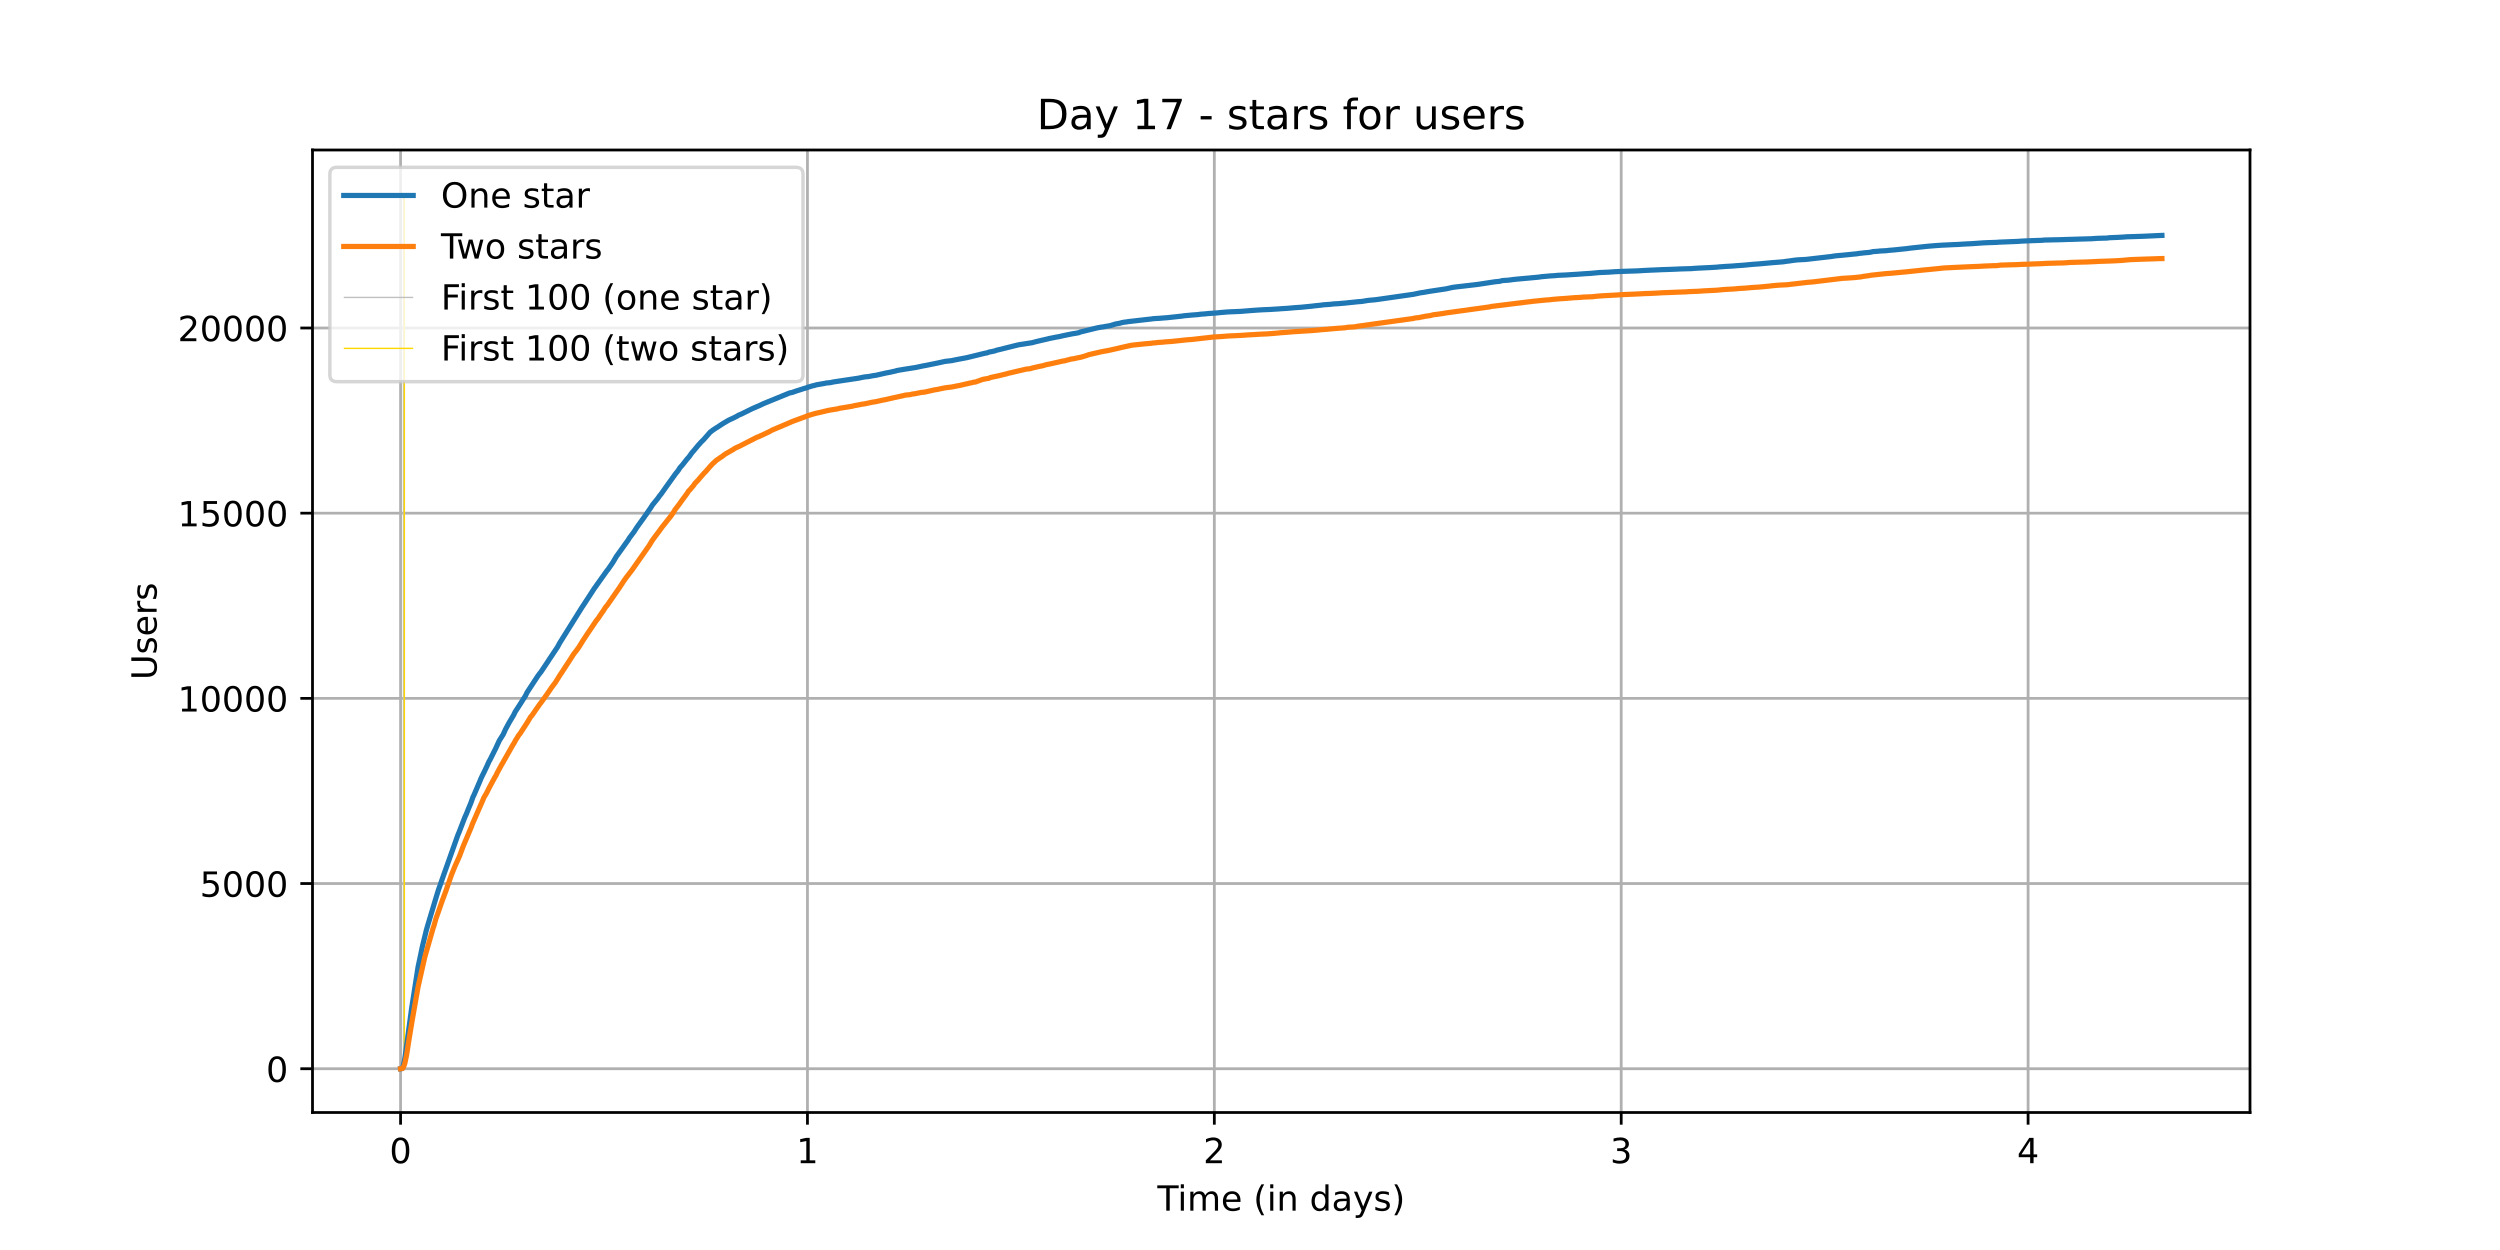 <?xml version="1.0" encoding="utf-8" standalone="no"?>
<!DOCTYPE svg PUBLIC "-//W3C//DTD SVG 1.1//EN"
  "http://www.w3.org/Graphics/SVG/1.1/DTD/svg11.dtd">
<!-- Created with matplotlib (https://matplotlib.org/) -->
<svg height="360pt" version="1.1" viewBox="0 0 720 360" width="720pt" xmlns="http://www.w3.org/2000/svg" xmlns:xlink="http://www.w3.org/1999/xlink">
 <defs>
  <style type="text/css">*{stroke-linecap:butt;stroke-linejoin:round;}</style>
 </defs>
 <g id="figure_1">
  <g id="patch_1">
   <path d="M 0 360 
L 720 360 
L 720 0 
L 0 0 
z
" style="fill:#ffffff;"/>
  </g>
  <g id="axes_1">
   <g id="patch_2">
    <path d="M 90 320.4 
L 648 320.4 
L 648 43.2 
L 90 43.2 
z
" style="fill:#ffffff;"/>
   </g>
   <g id="matplotlib.axis_1">
    <g id="xtick_1">
     <g id="line2d_1">
      <path clip-path="url(#p944da99019)" d="M 115.364 320.4 
L 115.364 43.2 
" style="fill:none;stroke:#b0b0b0;stroke-linecap:square;stroke-width:0.8;"/>
     </g>
     <g id="line2d_2">
      <defs>
       <path d="M 0 0 
L 0 3.5 
" id="m890aba32f8" style="stroke:#000000;stroke-width:0.8;"/>
      </defs>
      <g>
       <use style="stroke:#000000;stroke-width:0.8;" x="115.364" xlink:href="#m890aba32f8" y="320.4"/>
      </g>
     </g>
     <g id="text_1">
      <!-- 0 -->
      <g transform="translate(112.182 334.998)scale(0.1 -0.1)">
       <defs>
        <path d="M 31.781 66.406 
Q 24.172 66.406 20.328 58.906 
Q 16.5 51.422 16.5 36.375 
Q 16.5 21.391 20.328 13.891 
Q 24.172 6.391 31.781 6.391 
Q 39.453 6.391 43.281 13.891 
Q 47.125 21.391 47.125 36.375 
Q 47.125 51.422 43.281 58.906 
Q 39.453 66.406 31.781 66.406 
z
M 31.781 74.219 
Q 44.047 74.219 50.516 64.516 
Q 56.984 54.828 56.984 36.375 
Q 56.984 17.969 50.516 8.266 
Q 44.047 -1.422 31.781 -1.422 
Q 19.531 -1.422 13.062 8.266 
Q 6.594 17.969 6.594 36.375 
Q 6.594 54.828 13.062 64.516 
Q 19.531 74.219 31.781 74.219 
z
" id="DejaVuSans-48"/>
       </defs>
       <use xlink:href="#DejaVuSans-48"/>
      </g>
     </g>
    </g>
    <g id="xtick_2">
     <g id="line2d_3">
      <path clip-path="url(#p944da99019)" d="M 232.545 320.4 
L 232.545 43.2 
" style="fill:none;stroke:#b0b0b0;stroke-linecap:square;stroke-width:0.8;"/>
     </g>
     <g id="line2d_4">
      <g>
       <use style="stroke:#000000;stroke-width:0.8;" x="232.545" xlink:href="#m890aba32f8" y="320.4"/>
      </g>
     </g>
     <g id="text_2">
      <!-- 1 -->
      <g transform="translate(229.364 334.998)scale(0.1 -0.1)">
       <defs>
        <path d="M 12.406 8.297 
L 28.516 8.297 
L 28.516 63.922 
L 10.984 60.406 
L 10.984 69.391 
L 28.422 72.906 
L 38.281 72.906 
L 38.281 8.297 
L 54.391 8.297 
L 54.391 0 
L 12.406 0 
z
" id="DejaVuSans-49"/>
       </defs>
       <use xlink:href="#DejaVuSans-49"/>
      </g>
     </g>
    </g>
    <g id="xtick_3">
     <g id="line2d_5">
      <path clip-path="url(#p944da99019)" d="M 349.726 320.4 
L 349.726 43.2 
" style="fill:none;stroke:#b0b0b0;stroke-linecap:square;stroke-width:0.8;"/>
     </g>
     <g id="line2d_6">
      <g>
       <use style="stroke:#000000;stroke-width:0.8;" x="349.726" xlink:href="#m890aba32f8" y="320.4"/>
      </g>
     </g>
     <g id="text_3">
      <!-- 2 -->
      <g transform="translate(346.545 334.998)scale(0.1 -0.1)">
       <defs>
        <path d="M 19.188 8.297 
L 53.609 8.297 
L 53.609 0 
L 7.328 0 
L 7.328 8.297 
Q 12.938 14.109 22.625 23.891 
Q 32.328 33.688 34.812 36.531 
Q 39.547 41.844 41.422 45.531 
Q 43.312 49.219 43.312 52.781 
Q 43.312 58.594 39.234 62.25 
Q 35.156 65.922 28.609 65.922 
Q 23.969 65.922 18.812 64.312 
Q 13.672 62.703 7.812 59.422 
L 7.812 69.391 
Q 13.766 71.781 18.938 73 
Q 24.125 74.219 28.422 74.219 
Q 39.75 74.219 46.484 68.547 
Q 53.219 62.891 53.219 53.422 
Q 53.219 48.922 51.531 44.891 
Q 49.859 40.875 45.406 35.406 
Q 44.188 33.984 37.641 27.219 
Q 31.109 20.453 19.188 8.297 
z
" id="DejaVuSans-50"/>
       </defs>
       <use xlink:href="#DejaVuSans-50"/>
      </g>
     </g>
    </g>
    <g id="xtick_4">
     <g id="line2d_7">
      <path clip-path="url(#p944da99019)" d="M 466.907 320.4 
L 466.907 43.2 
" style="fill:none;stroke:#b0b0b0;stroke-linecap:square;stroke-width:0.8;"/>
     </g>
     <g id="line2d_8">
      <g>
       <use style="stroke:#000000;stroke-width:0.8;" x="466.907" xlink:href="#m890aba32f8" y="320.4"/>
      </g>
     </g>
     <g id="text_4">
      <!-- 3 -->
      <g transform="translate(463.726 334.998)scale(0.1 -0.1)">
       <defs>
        <path d="M 40.578 39.312 
Q 47.656 37.797 51.625 33 
Q 55.609 28.219 55.609 21.188 
Q 55.609 10.406 48.188 4.484 
Q 40.766 -1.422 27.094 -1.422 
Q 22.516 -1.422 17.656 -0.516 
Q 12.797 0.391 7.625 2.203 
L 7.625 11.719 
Q 11.719 9.328 16.594 8.109 
Q 21.484 6.891 26.812 6.891 
Q 36.078 6.891 40.938 10.547 
Q 45.797 14.203 45.797 21.188 
Q 45.797 27.641 41.281 31.266 
Q 36.766 34.906 28.719 34.906 
L 20.219 34.906 
L 20.219 43.016 
L 29.109 43.016 
Q 36.375 43.016 40.234 45.922 
Q 44.094 48.828 44.094 54.297 
Q 44.094 59.906 40.109 62.906 
Q 36.141 65.922 28.719 65.922 
Q 24.656 65.922 20.016 65.031 
Q 15.375 64.156 9.812 62.312 
L 9.812 71.094 
Q 15.438 72.656 20.344 73.438 
Q 25.25 74.219 29.594 74.219 
Q 40.828 74.219 47.359 69.109 
Q 53.906 64.016 53.906 55.328 
Q 53.906 49.266 50.438 45.094 
Q 46.969 40.922 40.578 39.312 
z
" id="DejaVuSans-51"/>
       </defs>
       <use xlink:href="#DejaVuSans-51"/>
      </g>
     </g>
    </g>
    <g id="xtick_5">
     <g id="line2d_9">
      <path clip-path="url(#p944da99019)" d="M 584.089 320.4 
L 584.089 43.2 
" style="fill:none;stroke:#b0b0b0;stroke-linecap:square;stroke-width:0.8;"/>
     </g>
     <g id="line2d_10">
      <g>
       <use style="stroke:#000000;stroke-width:0.8;" x="584.089" xlink:href="#m890aba32f8" y="320.4"/>
      </g>
     </g>
     <g id="text_5">
      <!-- 4 -->
      <g transform="translate(580.907 334.998)scale(0.1 -0.1)">
       <defs>
        <path d="M 37.797 64.312 
L 12.891 25.391 
L 37.797 25.391 
z
M 35.203 72.906 
L 47.609 72.906 
L 47.609 25.391 
L 58.016 25.391 
L 58.016 17.188 
L 47.609 17.188 
L 47.609 0 
L 37.797 0 
L 37.797 17.188 
L 4.891 17.188 
L 4.891 26.703 
z
" id="DejaVuSans-52"/>
       </defs>
       <use xlink:href="#DejaVuSans-52"/>
      </g>
     </g>
    </g>
    <g id="text_6">
     <!-- Time (in days) -->
     <g transform="translate(333.327 348.677)scale(0.1 -0.1)">
      <defs>
       <path d="M -0.297 72.906 
L 61.375 72.906 
L 61.375 64.594 
L 35.5 64.594 
L 35.5 0 
L 25.594 0 
L 25.594 64.594 
L -0.297 64.594 
z
" id="DejaVuSans-84"/>
       <path d="M 9.422 54.688 
L 18.406 54.688 
L 18.406 0 
L 9.422 0 
z
M 9.422 75.984 
L 18.406 75.984 
L 18.406 64.594 
L 9.422 64.594 
z
" id="DejaVuSans-105"/>
       <path d="M 52 44.188 
Q 55.375 50.25 60.062 53.125 
Q 64.75 56 71.094 56 
Q 79.641 56 84.281 50.016 
Q 88.922 44.047 88.922 33.016 
L 88.922 0 
L 79.891 0 
L 79.891 32.719 
Q 79.891 40.578 77.094 44.375 
Q 74.312 48.188 68.609 48.188 
Q 61.625 48.188 57.562 43.547 
Q 53.516 38.922 53.516 30.906 
L 53.516 0 
L 44.484 0 
L 44.484 32.719 
Q 44.484 40.625 41.703 44.406 
Q 38.922 48.188 33.109 48.188 
Q 26.219 48.188 22.156 43.531 
Q 18.109 38.875 18.109 30.906 
L 18.109 0 
L 9.078 0 
L 9.078 54.688 
L 18.109 54.688 
L 18.109 46.188 
Q 21.188 51.219 25.484 53.609 
Q 29.781 56 35.688 56 
Q 41.656 56 45.828 52.969 
Q 50 49.953 52 44.188 
z
" id="DejaVuSans-109"/>
       <path d="M 56.203 29.594 
L 56.203 25.203 
L 14.891 25.203 
Q 15.484 15.922 20.484 11.062 
Q 25.484 6.203 34.422 6.203 
Q 39.594 6.203 44.453 7.469 
Q 49.312 8.734 54.109 11.281 
L 54.109 2.781 
Q 49.266 0.734 44.188 -0.344 
Q 39.109 -1.422 33.891 -1.422 
Q 20.797 -1.422 13.156 6.188 
Q 5.516 13.812 5.516 26.812 
Q 5.516 40.234 12.766 48.109 
Q 20.016 56 32.328 56 
Q 43.359 56 49.781 48.891 
Q 56.203 41.797 56.203 29.594 
z
M 47.219 32.234 
Q 47.125 39.594 43.094 43.984 
Q 39.062 48.391 32.422 48.391 
Q 24.906 48.391 20.391 44.141 
Q 15.875 39.891 15.188 32.172 
z
" id="DejaVuSans-101"/>
       <path id="DejaVuSans-32"/>
       <path d="M 31 75.875 
Q 24.469 64.656 21.281 53.656 
Q 18.109 42.672 18.109 31.391 
Q 18.109 20.125 21.312 9.062 
Q 24.516 -2 31 -13.188 
L 23.188 -13.188 
Q 15.875 -1.703 12.234 9.375 
Q 8.594 20.453 8.594 31.391 
Q 8.594 42.281 12.203 53.312 
Q 15.828 64.359 23.188 75.875 
z
" id="DejaVuSans-40"/>
       <path d="M 54.891 33.016 
L 54.891 0 
L 45.906 0 
L 45.906 32.719 
Q 45.906 40.484 42.875 44.328 
Q 39.844 48.188 33.797 48.188 
Q 26.516 48.188 22.312 43.547 
Q 18.109 38.922 18.109 30.906 
L 18.109 0 
L 9.078 0 
L 9.078 54.688 
L 18.109 54.688 
L 18.109 46.188 
Q 21.344 51.125 25.703 53.562 
Q 30.078 56 35.797 56 
Q 45.219 56 50.047 50.172 
Q 54.891 44.344 54.891 33.016 
z
" id="DejaVuSans-110"/>
       <path d="M 45.406 46.391 
L 45.406 75.984 
L 54.391 75.984 
L 54.391 0 
L 45.406 0 
L 45.406 8.203 
Q 42.578 3.328 38.25 0.953 
Q 33.938 -1.422 27.875 -1.422 
Q 17.969 -1.422 11.734 6.484 
Q 5.516 14.406 5.516 27.297 
Q 5.516 40.188 11.734 48.094 
Q 17.969 56 27.875 56 
Q 33.938 56 38.25 53.625 
Q 42.578 51.266 45.406 46.391 
z
M 14.797 27.297 
Q 14.797 17.391 18.875 11.75 
Q 22.953 6.109 30.078 6.109 
Q 37.203 6.109 41.297 11.75 
Q 45.406 17.391 45.406 27.297 
Q 45.406 37.203 41.297 42.844 
Q 37.203 48.484 30.078 48.484 
Q 22.953 48.484 18.875 42.844 
Q 14.797 37.203 14.797 27.297 
z
" id="DejaVuSans-100"/>
       <path d="M 34.281 27.484 
Q 23.391 27.484 19.188 25 
Q 14.984 22.516 14.984 16.5 
Q 14.984 11.719 18.141 8.906 
Q 21.297 6.109 26.703 6.109 
Q 34.188 6.109 38.703 11.406 
Q 43.219 16.703 43.219 25.484 
L 43.219 27.484 
z
M 52.203 31.203 
L 52.203 0 
L 43.219 0 
L 43.219 8.297 
Q 40.141 3.328 35.547 0.953 
Q 30.953 -1.422 24.312 -1.422 
Q 15.922 -1.422 10.953 3.297 
Q 6 8.016 6 15.922 
Q 6 25.141 12.172 29.828 
Q 18.359 34.516 30.609 34.516 
L 43.219 34.516 
L 43.219 35.406 
Q 43.219 41.609 39.141 45 
Q 35.062 48.391 27.688 48.391 
Q 23 48.391 18.547 47.266 
Q 14.109 46.141 10.016 43.891 
L 10.016 52.203 
Q 14.938 54.109 19.578 55.047 
Q 24.219 56 28.609 56 
Q 40.484 56 46.344 49.844 
Q 52.203 43.703 52.203 31.203 
z
" id="DejaVuSans-97"/>
       <path d="M 32.172 -5.078 
Q 28.375 -14.844 24.75 -17.812 
Q 21.141 -20.797 15.094 -20.797 
L 7.906 -20.797 
L 7.906 -13.281 
L 13.188 -13.281 
Q 16.891 -13.281 18.938 -11.516 
Q 21 -9.766 23.484 -3.219 
L 25.094 0.875 
L 2.984 54.688 
L 12.5 54.688 
L 29.594 11.922 
L 46.688 54.688 
L 56.203 54.688 
z
" id="DejaVuSans-121"/>
       <path d="M 44.281 53.078 
L 44.281 44.578 
Q 40.484 46.531 36.375 47.5 
Q 32.281 48.484 27.875 48.484 
Q 21.188 48.484 17.844 46.438 
Q 14.5 44.391 14.5 40.281 
Q 14.5 37.156 16.891 35.375 
Q 19.281 33.594 26.516 31.984 
L 29.594 31.297 
Q 39.156 29.25 43.188 25.516 
Q 47.219 21.781 47.219 15.094 
Q 47.219 7.469 41.188 3.016 
Q 35.156 -1.422 24.609 -1.422 
Q 20.219 -1.422 15.453 -0.562 
Q 10.688 0.297 5.422 2 
L 5.422 11.281 
Q 10.406 8.688 15.234 7.391 
Q 20.062 6.109 24.812 6.109 
Q 31.156 6.109 34.562 8.281 
Q 37.984 10.453 37.984 14.406 
Q 37.984 18.062 35.516 20.016 
Q 33.062 21.969 24.703 23.781 
L 21.578 24.516 
Q 13.234 26.266 9.516 29.906 
Q 5.812 33.547 5.812 39.891 
Q 5.812 47.609 11.281 51.797 
Q 16.75 56 26.812 56 
Q 31.781 56 36.172 55.266 
Q 40.578 54.547 44.281 53.078 
z
" id="DejaVuSans-115"/>
       <path d="M 8.016 75.875 
L 15.828 75.875 
Q 23.141 64.359 26.781 53.312 
Q 30.422 42.281 30.422 31.391 
Q 30.422 20.453 26.781 9.375 
Q 23.141 -1.703 15.828 -13.188 
L 8.016 -13.188 
Q 14.5 -2 17.703 9.062 
Q 20.906 20.125 20.906 31.391 
Q 20.906 42.672 17.703 53.656 
Q 14.5 64.656 8.016 75.875 
z
" id="DejaVuSans-41"/>
      </defs>
      <use xlink:href="#DejaVuSans-84"/>
      <use x="57.959" xlink:href="#DejaVuSans-105"/>
      <use x="85.742" xlink:href="#DejaVuSans-109"/>
      <use x="183.154" xlink:href="#DejaVuSans-101"/>
      <use x="244.678" xlink:href="#DejaVuSans-32"/>
      <use x="276.465" xlink:href="#DejaVuSans-40"/>
      <use x="315.479" xlink:href="#DejaVuSans-105"/>
      <use x="343.262" xlink:href="#DejaVuSans-110"/>
      <use x="406.641" xlink:href="#DejaVuSans-32"/>
      <use x="438.428" xlink:href="#DejaVuSans-100"/>
      <use x="501.904" xlink:href="#DejaVuSans-97"/>
      <use x="563.184" xlink:href="#DejaVuSans-121"/>
      <use x="622.363" xlink:href="#DejaVuSans-115"/>
      <use x="674.463" xlink:href="#DejaVuSans-41"/>
     </g>
    </g>
   </g>
   <g id="matplotlib.axis_2">
    <g id="ytick_1">
     <g id="line2d_11">
      <path clip-path="url(#p944da99019)" d="M 90 307.8 
L 648 307.8 
" style="fill:none;stroke:#b0b0b0;stroke-linecap:square;stroke-width:0.8;"/>
     </g>
     <g id="line2d_12">
      <defs>
       <path d="M 0 0 
L -3.5 0 
" id="m38a159c985" style="stroke:#000000;stroke-width:0.8;"/>
      </defs>
      <g>
       <use style="stroke:#000000;stroke-width:0.8;" x="90" xlink:href="#m38a159c985" y="307.8"/>
      </g>
     </g>
     <g id="text_7">
      <!-- 0 -->
      <g transform="translate(76.638 311.599)scale(0.1 -0.1)">
       <use xlink:href="#DejaVuSans-48"/>
      </g>
     </g>
    </g>
    <g id="ytick_2">
     <g id="line2d_13">
      <path clip-path="url(#p944da99019)" d="M 90 254.464 
L 648 254.464 
" style="fill:none;stroke:#b0b0b0;stroke-linecap:square;stroke-width:0.8;"/>
     </g>
     <g id="line2d_14">
      <g>
       <use style="stroke:#000000;stroke-width:0.8;" x="90" xlink:href="#m38a159c985" y="254.464"/>
      </g>
     </g>
     <g id="text_8">
      <!-- 5000 -->
      <g transform="translate(57.55 258.264)scale(0.1 -0.1)">
       <defs>
        <path d="M 10.797 72.906 
L 49.516 72.906 
L 49.516 64.594 
L 19.828 64.594 
L 19.828 46.734 
Q 21.969 47.469 24.109 47.828 
Q 26.266 48.188 28.422 48.188 
Q 40.625 48.188 47.75 41.5 
Q 54.891 34.812 54.891 23.391 
Q 54.891 11.625 47.562 5.094 
Q 40.234 -1.422 26.906 -1.422 
Q 22.312 -1.422 17.547 -0.641 
Q 12.797 0.141 7.719 1.703 
L 7.719 11.625 
Q 12.109 9.234 16.797 8.062 
Q 21.484 6.891 26.703 6.891 
Q 35.156 6.891 40.078 11.328 
Q 45.016 15.766 45.016 23.391 
Q 45.016 31 40.078 35.438 
Q 35.156 39.891 26.703 39.891 
Q 22.75 39.891 18.812 39.016 
Q 14.891 38.141 10.797 36.281 
z
" id="DejaVuSans-53"/>
       </defs>
       <use xlink:href="#DejaVuSans-53"/>
       <use x="63.623" xlink:href="#DejaVuSans-48"/>
       <use x="127.246" xlink:href="#DejaVuSans-48"/>
       <use x="190.869" xlink:href="#DejaVuSans-48"/>
      </g>
     </g>
    </g>
    <g id="ytick_3">
     <g id="line2d_15">
      <path clip-path="url(#p944da99019)" d="M 90 201.129 
L 648 201.129 
" style="fill:none;stroke:#b0b0b0;stroke-linecap:square;stroke-width:0.8;"/>
     </g>
     <g id="line2d_16">
      <g>
       <use style="stroke:#000000;stroke-width:0.8;" x="90" xlink:href="#m38a159c985" y="201.129"/>
      </g>
     </g>
     <g id="text_9">
      <!-- 10000 -->
      <g transform="translate(51.188 204.928)scale(0.1 -0.1)">
       <use xlink:href="#DejaVuSans-49"/>
       <use x="63.623" xlink:href="#DejaVuSans-48"/>
       <use x="127.246" xlink:href="#DejaVuSans-48"/>
       <use x="190.869" xlink:href="#DejaVuSans-48"/>
       <use x="254.492" xlink:href="#DejaVuSans-48"/>
      </g>
     </g>
    </g>
    <g id="ytick_4">
     <g id="line2d_17">
      <path clip-path="url(#p944da99019)" d="M 90 147.793 
L 648 147.793 
" style="fill:none;stroke:#b0b0b0;stroke-linecap:square;stroke-width:0.8;"/>
     </g>
     <g id="line2d_18">
      <g>
       <use style="stroke:#000000;stroke-width:0.8;" x="90" xlink:href="#m38a159c985" y="147.793"/>
      </g>
     </g>
     <g id="text_10">
      <!-- 15000 -->
      <g transform="translate(51.188 151.592)scale(0.1 -0.1)">
       <use xlink:href="#DejaVuSans-49"/>
       <use x="63.623" xlink:href="#DejaVuSans-53"/>
       <use x="127.246" xlink:href="#DejaVuSans-48"/>
       <use x="190.869" xlink:href="#DejaVuSans-48"/>
       <use x="254.492" xlink:href="#DejaVuSans-48"/>
      </g>
     </g>
    </g>
    <g id="ytick_5">
     <g id="line2d_19">
      <path clip-path="url(#p944da99019)" d="M 90 94.457 
L 648 94.457 
" style="fill:none;stroke:#b0b0b0;stroke-linecap:square;stroke-width:0.8;"/>
     </g>
     <g id="line2d_20">
      <g>
       <use style="stroke:#000000;stroke-width:0.8;" x="90" xlink:href="#m38a159c985" y="94.457"/>
      </g>
     </g>
     <g id="text_11">
      <!-- 20000 -->
      <g transform="translate(51.188 98.256)scale(0.1 -0.1)">
       <use xlink:href="#DejaVuSans-50"/>
       <use x="63.623" xlink:href="#DejaVuSans-48"/>
       <use x="127.246" xlink:href="#DejaVuSans-48"/>
       <use x="190.869" xlink:href="#DejaVuSans-48"/>
       <use x="254.492" xlink:href="#DejaVuSans-48"/>
      </g>
     </g>
    </g>
    <g id="text_12">
     <!-- Users -->
     <g transform="translate(45.108 195.801)rotate(-90)scale(0.1 -0.1)">
      <defs>
       <path d="M 8.688 72.906 
L 18.609 72.906 
L 18.609 28.609 
Q 18.609 16.891 22.844 11.734 
Q 27.094 6.594 36.625 6.594 
Q 46.094 6.594 50.344 11.734 
Q 54.594 16.891 54.594 28.609 
L 54.594 72.906 
L 64.5 72.906 
L 64.5 27.391 
Q 64.5 13.141 57.438 5.859 
Q 50.391 -1.422 36.625 -1.422 
Q 22.797 -1.422 15.734 5.859 
Q 8.688 13.141 8.688 27.391 
z
" id="DejaVuSans-85"/>
       <path d="M 41.109 46.297 
Q 39.594 47.172 37.812 47.578 
Q 36.031 48 33.891 48 
Q 26.266 48 22.188 43.047 
Q 18.109 38.094 18.109 28.812 
L 18.109 0 
L 9.078 0 
L 9.078 54.688 
L 18.109 54.688 
L 18.109 46.188 
Q 20.953 51.172 25.484 53.578 
Q 30.031 56 36.531 56 
Q 37.453 56 38.578 55.875 
Q 39.703 55.766 41.062 55.516 
z
" id="DejaVuSans-114"/>
      </defs>
      <use xlink:href="#DejaVuSans-85"/>
      <use x="73.193" xlink:href="#DejaVuSans-115"/>
      <use x="125.293" xlink:href="#DejaVuSans-101"/>
      <use x="186.816" xlink:href="#DejaVuSans-114"/>
      <use x="227.93" xlink:href="#DejaVuSans-115"/>
     </g>
    </g>
   </g>
   <g id="LineCollection_1">
    <path clip-path="url(#p944da99019)" d="M 116.211 307.8 
L 116.211 55.8 
" style="fill:none;stroke:#c0c0c0;stroke-width:0.4;"/>
   </g>
   <g id="LineCollection_2">
    <path clip-path="url(#p944da99019)" d="M 116.453 307.8 
L 116.453 55.8 
" style="fill:none;stroke:#ffd700;stroke-width:0.4;"/>
   </g>
   <g id="line2d_21">
    <path clip-path="url(#p944da99019)" d="M 115.364 307.8 
L 115.808 307.747 
L 116.05 307.245 
L 116.453 305.613 
L 116.695 304.173 
L 118.55 290.402 
L 120.406 278.465 
L 120.889 276.236 
L 121.616 272.726 
L 122.744 268.065 
L 123.067 266.902 
L 125.567 258.582 
L 125.972 257.259 
L 126.295 256.224 
L 126.699 255.083 
L 127.586 252.534 
L 131.864 240.501 
L 132.187 239.744 
L 133.883 235.349 
L 134.368 234.293 
L 134.85 233.066 
L 135.576 231.338 
L 136.222 229.503 
L 136.463 229.055 
L 138.238 224.916 
L 138.48 224.298 
L 138.883 223.444 
L 139.367 222.474 
L 140.254 220.617 
L 140.818 219.327 
L 141.061 218.943 
L 142.835 215.401 
L 143.158 214.676 
L 143.802 213.289 
L 144.932 211.497 
L 145.576 210.068 
L 146.624 208.126 
L 147.917 205.95 
L 148.32 205.097 
L 149.125 203.849 
L 149.852 202.718 
L 151.303 200.435 
L 151.787 199.433 
L 154.851 194.75 
L 155.497 193.875 
L 155.738 193.598 
L 157.835 190.461 
L 158.158 189.949 
L 160.577 186.323 
L 161.222 185.128 
L 167.595 174.93 
L 167.918 174.461 
L 171.143 169.501 
L 174.852 164.284 
L 175.014 164.135 
L 176.465 162.034 
L 176.868 161.361 
L 177.513 160.263 
L 177.916 159.708 
L 178.32 159.143 
L 180.658 155.879 
L 180.82 155.676 
L 181.304 154.876 
L 182.594 153.169 
L 183.401 151.9 
L 185.5 148.988 
L 185.822 148.508 
L 186.144 148.092 
L 186.871 146.993 
L 187.194 146.545 
L 187.92 145.425 
L 188.324 144.913 
L 189.372 143.633 
L 190.016 142.726 
L 190.339 142.363 
L 191.955 140.07 
L 194.536 136.475 
L 195.341 135.483 
L 195.827 134.694 
L 196.552 133.894 
L 197.519 132.656 
L 197.842 132.24 
L 198.408 131.611 
L 198.73 131.173 
L 199.295 130.363 
L 199.702 129.915 
L 200.106 129.435 
L 201.154 128.165 
L 201.396 127.931 
L 201.88 127.355 
L 202.364 126.885 
L 202.525 126.747 
L 204.058 125.008 
L 204.542 124.443 
L 204.786 124.283 
L 205.189 123.962 
L 206.157 123.301 
L 206.48 123.12 
L 207.367 122.533 
L 208.254 121.957 
L 209.785 121.05 
L 211.318 120.336 
L 211.964 120.005 
L 212.205 119.898 
L 212.689 119.578 
L 213.415 119.29 
L 216.48 117.776 
L 216.721 117.669 
L 218.011 117.093 
L 218.415 116.944 
L 220.028 116.186 
L 220.995 115.791 
L 227.204 113.253 
L 227.527 113.135 
L 228.011 113.061 
L 229.382 112.591 
L 230.592 112.207 
L 231.156 112.026 
L 231.479 111.909 
L 232.204 111.717 
L 232.607 111.546 
L 233.171 111.386 
L 233.736 111.194 
L 234.623 110.981 
L 235.107 110.831 
L 237.445 110.426 
L 238.011 110.298 
L 239.139 110.202 
L 239.865 110.031 
L 240.51 109.925 
L 247.203 108.922 
L 248.977 108.559 
L 250.107 108.452 
L 251.558 108.175 
L 252.284 108.079 
L 255.186 107.418 
L 256.558 107.162 
L 256.799 107.098 
L 257.929 106.842 
L 258.412 106.692 
L 261.074 106.244 
L 261.477 106.191 
L 262.041 106.095 
L 263.009 105.946 
L 263.654 105.85 
L 265.914 105.37 
L 266.479 105.274 
L 268.173 104.932 
L 269.704 104.623 
L 272.205 104.079 
L 272.93 103.994 
L 273.333 103.951 
L 274.22 103.844 
L 274.462 103.77 
L 276.156 103.439 
L 278.091 103.076 
L 278.737 102.938 
L 283.656 101.732 
L 284.22 101.647 
L 284.864 101.391 
L 285.51 101.284 
L 286.074 101.156 
L 286.478 101.071 
L 287.042 100.857 
L 287.526 100.751 
L 293.01 99.385 
L 293.494 99.279 
L 297.285 98.692 
L 297.769 98.553 
L 298.575 98.34 
L 301.804 97.593 
L 302.127 97.497 
L 302.692 97.391 
L 304.305 97.071 
L 304.95 96.964 
L 305.273 96.889 
L 306.322 96.644 
L 306.887 96.537 
L 307.371 96.431 
L 308.984 96.111 
L 309.711 96.004 
L 310.759 95.801 
L 311.002 95.652 
L 316.085 94.404 
L 316.731 94.297 
L 317.054 94.223 
L 317.861 94.127 
L 318.264 94.03 
L 319.312 93.86 
L 319.796 93.774 
L 321.251 93.316 
L 322.541 93.081 
L 323.107 92.91 
L 323.671 92.804 
L 324.317 92.729 
L 324.962 92.622 
L 330.447 91.993 
L 331.415 91.886 
L 332.221 91.769 
L 334.076 91.662 
L 334.642 91.609 
L 336.093 91.502 
L 340.368 91.044 
L 341.013 90.937 
L 343.513 90.713 
L 344.964 90.606 
L 345.771 90.489 
L 347.141 90.393 
L 347.868 90.308 
L 349.561 90.19 
L 350.77 90.094 
L 351.496 90.009 
L 353.594 89.838 
L 356.015 89.732 
L 357.144 89.689 
L 358.515 89.582 
L 360.612 89.412 
L 362.144 89.305 
L 363.675 89.209 
L 366.015 89.113 
L 366.579 89.07 
L 368.353 88.964 
L 368.917 88.91 
L 370.691 88.804 
L 373.031 88.601 
L 374.643 88.494 
L 377.95 88.164 
L 378.756 88.057 
L 379.32 88.004 
L 380.368 87.897 
L 381.177 87.78 
L 382.628 87.684 
L 383.192 87.641 
L 383.999 87.534 
L 385.37 87.46 
L 386.58 87.353 
L 387.144 87.31 
L 391.015 86.905 
L 392.225 86.809 
L 393.272 86.638 
L 393.837 86.542 
L 394.481 86.467 
L 395.773 86.361 
L 396.498 86.275 
L 407.065 84.761 
L 409.162 84.313 
L 409.807 84.238 
L 410.13 84.185 
L 410.694 84.078 
L 411.823 83.886 
L 416.5 83.182 
L 417.146 83.033 
L 418.436 82.755 
L 419.243 82.649 
L 425.049 81.977 
L 425.855 81.87 
L 430.534 81.155 
L 431.098 81.102 
L 431.904 81.017 
L 432.711 80.803 
L 434.323 80.697 
L 435.21 80.59 
L 435.694 80.515 
L 436.661 80.409 
L 439.242 80.174 
L 440.452 80.067 
L 443.274 79.801 
L 443.92 79.694 
L 446.42 79.47 
L 447.952 79.374 
L 448.596 79.299 
L 451.017 79.193 
L 452.63 79.086 
L 454.404 78.979 
L 456.258 78.84 
L 458.032 78.734 
L 460.694 78.488 
L 463.274 78.382 
L 465.049 78.254 
L 467.468 78.147 
L 468.516 78.115 
L 471.742 78.008 
L 473.355 77.902 
L 475.532 77.795 
L 476.662 77.752 
L 478.92 77.646 
L 479.887 77.624 
L 482.629 77.518 
L 483.919 77.454 
L 487.226 77.358 
L 487.871 77.294 
L 489.322 77.208 
L 491.581 77.102 
L 492.87 77.038 
L 494.483 76.942 
L 495.129 76.867 
L 496.338 76.782 
L 496.661 76.75 
L 498.596 76.643 
L 500.532 76.494 
L 502.064 76.387 
L 504.887 76.12 
L 506.419 76.014 
L 509 75.779 
L 510.129 75.672 
L 512.146 75.512 
L 513.515 75.406 
L 514.484 75.256 
L 515.371 75.15 
L 516.338 75 
L 517.225 74.894 
L 517.79 74.84 
L 519.564 74.744 
L 520.047 74.723 
L 526.902 73.934 
L 527.547 73.859 
L 527.87 73.795 
L 528.677 73.678 
L 529.727 73.582 
L 530.291 73.539 
L 533.678 73.198 
L 534.807 73.091 
L 535.372 72.984 
L 536.34 72.888 
L 536.581 72.846 
L 537.63 72.75 
L 538.194 72.707 
L 538.76 72.622 
L 539.405 72.462 
L 540.776 72.366 
L 541.422 72.291 
L 543.277 72.195 
L 544.003 72.099 
L 545.374 71.992 
L 549.163 71.598 
L 549.889 71.491 
L 554.648 70.979 
L 555.777 70.872 
L 557.792 70.712 
L 559.406 70.605 
L 560.614 70.552 
L 562.711 70.445 
L 563.76 70.413 
L 565.212 70.317 
L 565.696 70.285 
L 567.873 70.179 
L 569.567 70.061 
L 571.018 69.955 
L 572.308 69.891 
L 575.13 69.795 
L 575.695 69.741 
L 578.114 69.645 
L 578.598 69.624 
L 581.259 69.517 
L 581.824 69.464 
L 584.082 69.357 
L 585.292 69.304 
L 588.115 69.208 
L 588.761 69.133 
L 593.599 69.027 
L 594.729 68.984 
L 598.034 68.888 
L 598.518 68.867 
L 602.307 68.76 
L 604.001 68.643 
L 606.905 68.557 
L 607.388 68.472 
L 609.894 68.365 
L 611.265 68.291 
L 612.717 68.184 
L 613.685 68.163 
L 616.993 68.056 
L 618.201 68.003 
L 620.541 67.896 
L 621.831 67.832 
L 622.636 67.8 
L 622.636 67.8 
" style="fill:none;stroke:#1f77b4;stroke-linecap:square;stroke-width:1.5;"/>
   </g>
   <g id="line2d_22">
    <path clip-path="url(#p944da99019)" d="M 115.364 307.8 
L 115.97 307.693 
L 116.211 307.341 
L 116.614 306.168 
L 117.098 303.832 
L 117.824 299.202 
L 118.711 293.847 
L 120.406 284.204 
L 122.342 275.628 
L 124.761 267.201 
L 124.923 266.806 
L 125.567 264.502 
L 126.052 263.179 
L 127.345 259.446 
L 128.315 256.864 
L 130.009 252 
L 131.057 249.397 
L 131.623 248.16 
L 132.348 246.539 
L 133.399 243.722 
L 135.737 238.186 
L 136.06 237.301 
L 139.044 230.463 
L 139.367 229.685 
L 140.092 228.479 
L 140.657 227.348 
L 140.899 226.858 
L 142.512 223.86 
L 142.835 223.348 
L 143.158 222.644 
L 144.609 219.967 
L 144.77 219.753 
L 145.173 218.975 
L 145.414 218.601 
L 145.899 217.727 
L 146.221 217.161 
L 147.835 214.313 
L 147.997 214.111 
L 148.481 213.193 
L 148.965 212.446 
L 149.368 211.764 
L 149.771 211.284 
L 151.706 208.308 
L 152.835 206.441 
L 152.996 206.281 
L 153.319 205.875 
L 154.528 204.126 
L 155.497 202.739 
L 155.738 202.451 
L 157.512 199.987 
L 157.996 199.273 
L 158.803 198.078 
L 160.013 196.456 
L 161.142 194.632 
L 161.464 194.131 
L 161.626 193.918 
L 164.611 189.331 
L 164.932 188.787 
L 165.498 187.997 
L 165.981 187.411 
L 166.708 186.387 
L 167.352 185.363 
L 167.918 184.435 
L 169.61 181.874 
L 169.772 181.65 
L 171.707 178.781 
L 172.111 178.269 
L 172.353 177.981 
L 172.594 177.586 
L 173.481 176.285 
L 173.804 175.826 
L 174.449 174.802 
L 174.772 174.471 
L 176.385 172.146 
L 176.707 171.677 
L 178.4 169.245 
L 179.53 167.506 
L 180.013 166.812 
L 180.417 166.247 
L 182.029 164.156 
L 186.549 157.703 
L 186.951 157.127 
L 187.758 155.783 
L 188.404 154.876 
L 188.968 154.129 
L 189.775 153.052 
L 190.501 152.049 
L 190.743 151.729 
L 193.244 148.582 
L 193.971 147.516 
L 194.051 147.452 
L 194.374 146.833 
L 195.745 145.051 
L 196.148 144.454 
L 198.004 141.947 
L 198.246 141.489 
L 198.649 141.094 
L 199.783 139.761 
L 200.106 139.259 
L 201.073 138.256 
L 201.638 137.563 
L 202.525 136.56 
L 202.928 136.112 
L 203.251 135.803 
L 204.301 134.587 
L 204.705 134.128 
L 205.35 133.446 
L 205.753 133.115 
L 206.076 132.784 
L 206.319 132.582 
L 207.447 131.792 
L 207.85 131.547 
L 208.818 130.8 
L 211.238 129.413 
L 211.561 129.168 
L 211.964 128.965 
L 212.609 128.667 
L 212.851 128.571 
L 218.093 125.883 
L 218.577 125.744 
L 218.98 125.52 
L 219.302 125.392 
L 221.076 124.56 
L 221.399 124.411 
L 222.447 123.834 
L 227.447 121.722 
L 228.092 121.424 
L 231.559 120.144 
L 232.043 119.994 
L 232.527 119.738 
L 233.494 119.461 
L 234.058 119.29 
L 234.623 119.12 
L 238.413 118.234 
L 238.898 118.128 
L 241.316 117.733 
L 241.72 117.594 
L 245.429 116.997 
L 246.155 116.805 
L 246.801 116.698 
L 248.252 116.41 
L 249.059 116.303 
L 251.316 115.813 
L 252.043 115.717 
L 254.219 115.237 
L 254.784 115.141 
L 257.686 114.479 
L 258.17 114.383 
L 260.913 113.765 
L 262.041 113.669 
L 262.767 113.487 
L 263.573 113.381 
L 265.269 113.029 
L 266.317 112.922 
L 269.221 112.271 
L 269.865 112.175 
L 271.882 111.749 
L 272.526 111.642 
L 273.172 111.567 
L 274.059 111.461 
L 275.753 111.119 
L 276.317 111.023 
L 279.462 110.298 
L 279.945 110.202 
L 280.349 110.085 
L 280.993 110.01 
L 281.478 109.807 
L 281.8 109.711 
L 282.203 109.562 
L 282.607 109.413 
L 283.172 109.231 
L 284.864 108.932 
L 285.187 108.74 
L 287.607 108.218 
L 288.655 107.972 
L 289.059 107.855 
L 289.623 107.748 
L 290.59 107.45 
L 291.156 107.343 
L 291.961 107.14 
L 295.591 106.298 
L 296.558 106.212 
L 297.526 105.935 
L 298.495 105.711 
L 298.897 105.615 
L 300.271 105.338 
L 301.32 105.028 
L 302.772 104.74 
L 303.498 104.57 
L 306.16 103.972 
L 306.726 103.898 
L 307.21 103.738 
L 308.016 103.546 
L 308.338 103.428 
L 309.145 103.332 
L 309.872 103.162 
L 311.406 102.852 
L 313.1 102.33 
L 313.343 102.212 
L 314.23 101.988 
L 317.377 101.263 
L 319.555 100.868 
L 322.541 100.185 
L 322.945 100.079 
L 325.608 99.481 
L 326.333 99.375 
L 330.124 98.98 
L 331.495 98.873 
L 331.979 98.788 
L 332.948 98.713 
L 333.271 98.649 
L 334.883 98.543 
L 335.77 98.447 
L 336.254 98.415 
L 337.707 98.308 
L 341.819 97.871 
L 343.27 97.764 
L 349.561 97.049 
L 351.335 96.953 
L 351.819 96.921 
L 353.11 96.815 
L 353.676 96.772 
L 355.854 96.665 
L 357.064 96.612 
L 358.596 96.516 
L 359.16 96.463 
L 361.176 96.356 
L 362.708 96.26 
L 365.046 96.153 
L 366.982 96.004 
L 368.112 95.908 
L 368.837 95.823 
L 370.37 95.716 
L 372.547 95.535 
L 374.321 95.428 
L 375.933 95.321 
L 377.627 95.215 
L 379.643 95.055 
L 380.53 94.948 
L 382.305 94.82 
L 383.353 94.713 
L 385.612 94.521 
L 387.224 94.415 
L 388.273 94.244 
L 390.047 94.137 
L 391.338 93.913 
L 407.065 91.716 
L 407.549 91.577 
L 408.597 91.47 
L 410.049 91.172 
L 410.371 91.108 
L 411.097 91.001 
L 411.984 90.873 
L 412.71 90.67 
L 412.952 90.628 
L 413.919 90.521 
L 414.968 90.361 
L 415.695 90.265 
L 415.936 90.222 
L 416.5 90.116 
L 429.081 88.377 
L 429.485 88.26 
L 440.613 86.884 
L 441.5 86.777 
L 444.887 86.435 
L 446.34 86.329 
L 447.145 86.222 
L 449.323 86.041 
L 451.017 85.934 
L 453.274 85.742 
L 455.371 85.635 
L 455.775 85.571 
L 458.516 85.465 
L 459.162 85.39 
L 460.21 85.283 
L 461.984 85.155 
L 464.081 85.049 
L 465.452 84.974 
L 467.065 84.867 
L 468.355 84.803 
L 470.694 84.707 
L 471.177 84.686 
L 473.274 84.579 
L 473.839 84.537 
L 474.726 84.526 
L 477.064 84.419 
L 478.677 84.313 
L 481.661 84.206 
L 482.871 84.153 
L 485.693 84.046 
L 486.257 83.993 
L 489.08 83.886 
L 490.855 83.758 
L 493.032 83.651 
L 494.322 83.587 
L 495.531 83.481 
L 496.177 83.406 
L 497.87 83.299 
L 499.081 83.246 
L 500.21 83.15 
L 500.452 83.107 
L 502.387 83.001 
L 504.807 82.787 
L 506.581 82.681 
L 509.403 82.414 
L 510.29 82.307 
L 510.693 82.265 
L 511.903 82.158 
L 512.467 82.115 
L 514.645 82.009 
L 520.693 81.305 
L 522.064 81.198 
L 530.614 80.163 
L 532.468 80.057 
L 534.243 79.929 
L 535.21 79.822 
L 535.856 79.758 
L 536.259 79.673 
L 536.743 79.587 
L 537.468 79.491 
L 538.355 79.363 
L 538.921 79.257 
L 543.277 78.787 
L 544.728 78.691 
L 545.131 78.648 
L 546.261 78.542 
L 548.922 78.296 
L 549.97 78.19 
L 554.164 77.742 
L 555.374 77.635 
L 558.76 77.294 
L 559.727 77.187 
L 560.212 77.155 
L 562.39 77.048 
L 563.68 76.984 
L 566.018 76.878 
L 567.309 76.814 
L 570.05 76.707 
L 571.502 76.622 
L 574.163 76.515 
L 575.05 76.504 
L 575.695 76.419 
L 576.099 76.355 
L 579.567 76.248 
L 580.534 76.227 
L 582.792 76.12 
L 583.759 76.099 
L 586.179 75.992 
L 587.147 75.971 
L 589.164 75.864 
L 590.292 75.822 
L 594.406 75.715 
L 596.18 75.587 
L 599.728 75.48 
L 600.695 75.459 
L 603.114 75.352 
L 604.485 75.278 
L 607.711 75.171 
L 608.92 75.118 
L 610.943 75.011 
L 613.524 74.776 
L 616.266 74.67 
L 617.314 74.638 
L 620.541 74.531 
L 621.024 74.51 
L 622.072 74.478 
L 622.636 74.467 
L 622.636 74.467 
" style="fill:none;stroke:#ff7f0e;stroke-linecap:square;stroke-width:1.5;"/>
   </g>
   <g id="patch_3">
    <path d="M 90 320.4 
L 90 43.2 
" style="fill:none;stroke:#000000;stroke-linecap:square;stroke-linejoin:miter;stroke-width:0.8;"/>
   </g>
   <g id="patch_4">
    <path d="M 648 320.4 
L 648 43.2 
" style="fill:none;stroke:#000000;stroke-linecap:square;stroke-linejoin:miter;stroke-width:0.8;"/>
   </g>
   <g id="patch_5">
    <path d="M 90 320.4 
L 648 320.4 
" style="fill:none;stroke:#000000;stroke-linecap:square;stroke-linejoin:miter;stroke-width:0.8;"/>
   </g>
   <g id="patch_6">
    <path d="M 90 43.2 
L 648 43.2 
" style="fill:none;stroke:#000000;stroke-linecap:square;stroke-linejoin:miter;stroke-width:0.8;"/>
   </g>
   <g id="text_13">
    <!-- Day 17 - stars for users -->
    <g transform="translate(298.609 37.2)scale(0.12 -0.12)">
     <defs>
      <path d="M 19.672 64.797 
L 19.672 8.109 
L 31.594 8.109 
Q 46.688 8.109 53.688 14.938 
Q 60.688 21.781 60.688 36.531 
Q 60.688 51.172 53.688 57.984 
Q 46.688 64.797 31.594 64.797 
z
M 9.812 72.906 
L 30.078 72.906 
Q 51.266 72.906 61.172 64.094 
Q 71.094 55.281 71.094 36.531 
Q 71.094 17.672 61.125 8.828 
Q 51.172 0 30.078 0 
L 9.812 0 
z
" id="DejaVuSans-68"/>
      <path d="M 8.203 72.906 
L 55.078 72.906 
L 55.078 68.703 
L 28.609 0 
L 18.312 0 
L 43.219 64.594 
L 8.203 64.594 
z
" id="DejaVuSans-55"/>
      <path d="M 4.891 31.391 
L 31.203 31.391 
L 31.203 23.391 
L 4.891 23.391 
z
" id="DejaVuSans-45"/>
      <path d="M 18.312 70.219 
L 18.312 54.688 
L 36.812 54.688 
L 36.812 47.703 
L 18.312 47.703 
L 18.312 18.016 
Q 18.312 11.328 20.141 9.422 
Q 21.969 7.516 27.594 7.516 
L 36.812 7.516 
L 36.812 0 
L 27.594 0 
Q 17.188 0 13.234 3.875 
Q 9.281 7.766 9.281 18.016 
L 9.281 47.703 
L 2.688 47.703 
L 2.688 54.688 
L 9.281 54.688 
L 9.281 70.219 
z
" id="DejaVuSans-116"/>
      <path d="M 37.109 75.984 
L 37.109 68.5 
L 28.516 68.5 
Q 23.688 68.5 21.797 66.547 
Q 19.922 64.594 19.922 59.516 
L 19.922 54.688 
L 34.719 54.688 
L 34.719 47.703 
L 19.922 47.703 
L 19.922 0 
L 10.891 0 
L 10.891 47.703 
L 2.297 47.703 
L 2.297 54.688 
L 10.891 54.688 
L 10.891 58.5 
Q 10.891 67.625 15.141 71.797 
Q 19.391 75.984 28.609 75.984 
z
" id="DejaVuSans-102"/>
      <path d="M 30.609 48.391 
Q 23.391 48.391 19.188 42.75 
Q 14.984 37.109 14.984 27.297 
Q 14.984 17.484 19.156 11.844 
Q 23.344 6.203 30.609 6.203 
Q 37.797 6.203 41.984 11.859 
Q 46.188 17.531 46.188 27.297 
Q 46.188 37.016 41.984 42.703 
Q 37.797 48.391 30.609 48.391 
z
M 30.609 56 
Q 42.328 56 49.016 48.375 
Q 55.719 40.766 55.719 27.297 
Q 55.719 13.875 49.016 6.219 
Q 42.328 -1.422 30.609 -1.422 
Q 18.844 -1.422 12.172 6.219 
Q 5.516 13.875 5.516 27.297 
Q 5.516 40.766 12.172 48.375 
Q 18.844 56 30.609 56 
z
" id="DejaVuSans-111"/>
      <path d="M 8.5 21.578 
L 8.5 54.688 
L 17.484 54.688 
L 17.484 21.922 
Q 17.484 14.156 20.5 10.266 
Q 23.531 6.391 29.594 6.391 
Q 36.859 6.391 41.078 11.031 
Q 45.312 15.672 45.312 23.688 
L 45.312 54.688 
L 54.297 54.688 
L 54.297 0 
L 45.312 0 
L 45.312 8.406 
Q 42.047 3.422 37.719 1 
Q 33.406 -1.422 27.688 -1.422 
Q 18.266 -1.422 13.375 4.438 
Q 8.5 10.297 8.5 21.578 
z
M 31.109 56 
z
" id="DejaVuSans-117"/>
     </defs>
     <use xlink:href="#DejaVuSans-68"/>
     <use x="77.002" xlink:href="#DejaVuSans-97"/>
     <use x="138.281" xlink:href="#DejaVuSans-121"/>
     <use x="197.461" xlink:href="#DejaVuSans-32"/>
     <use x="229.248" xlink:href="#DejaVuSans-49"/>
     <use x="292.871" xlink:href="#DejaVuSans-55"/>
     <use x="356.494" xlink:href="#DejaVuSans-32"/>
     <use x="388.281" xlink:href="#DejaVuSans-45"/>
     <use x="424.365" xlink:href="#DejaVuSans-32"/>
     <use x="456.152" xlink:href="#DejaVuSans-115"/>
     <use x="508.252" xlink:href="#DejaVuSans-116"/>
     <use x="547.461" xlink:href="#DejaVuSans-97"/>
     <use x="608.74" xlink:href="#DejaVuSans-114"/>
     <use x="649.854" xlink:href="#DejaVuSans-115"/>
     <use x="701.953" xlink:href="#DejaVuSans-32"/>
     <use x="733.74" xlink:href="#DejaVuSans-102"/>
     <use x="768.945" xlink:href="#DejaVuSans-111"/>
     <use x="830.127" xlink:href="#DejaVuSans-114"/>
     <use x="871.24" xlink:href="#DejaVuSans-32"/>
     <use x="903.027" xlink:href="#DejaVuSans-117"/>
     <use x="966.406" xlink:href="#DejaVuSans-115"/>
     <use x="1018.506" xlink:href="#DejaVuSans-101"/>
     <use x="1080.029" xlink:href="#DejaVuSans-114"/>
     <use x="1121.143" xlink:href="#DejaVuSans-115"/>
    </g>
   </g>
   <g id="legend_1">
    <g id="patch_7">
     <path d="M 97 109.912 
L 229.266 109.912 
Q 231.266 109.912 231.266 107.912 
L 231.266 50.2 
Q 231.266 48.2 229.266 48.2 
L 97 48.2 
Q 95 48.2 95 50.2 
L 95 107.912 
Q 95 109.912 97 109.912 
z
" style="fill:#ffffff;opacity:0.8;stroke:#cccccc;stroke-linejoin:miter;"/>
    </g>
    <g id="line2d_23">
     <path d="M 99 56.298 
L 119 56.298 
" style="fill:none;stroke:#1f77b4;stroke-linecap:square;stroke-width:1.5;"/>
    </g>
    <g id="line2d_24"/>
    <g id="text_14">
     <!-- One star -->
     <g transform="translate(127 59.798)scale(0.1 -0.1)">
      <defs>
       <path d="M 39.406 66.219 
Q 28.656 66.219 22.328 58.203 
Q 16.016 50.203 16.016 36.375 
Q 16.016 22.609 22.328 14.594 
Q 28.656 6.594 39.406 6.594 
Q 50.141 6.594 56.422 14.594 
Q 62.703 22.609 62.703 36.375 
Q 62.703 50.203 56.422 58.203 
Q 50.141 66.219 39.406 66.219 
z
M 39.406 74.219 
Q 54.734 74.219 63.906 63.938 
Q 73.094 53.656 73.094 36.375 
Q 73.094 19.141 63.906 8.859 
Q 54.734 -1.422 39.406 -1.422 
Q 24.031 -1.422 14.812 8.828 
Q 5.609 19.094 5.609 36.375 
Q 5.609 53.656 14.812 63.938 
Q 24.031 74.219 39.406 74.219 
z
" id="DejaVuSans-79"/>
      </defs>
      <use xlink:href="#DejaVuSans-79"/>
      <use x="78.711" xlink:href="#DejaVuSans-110"/>
      <use x="142.09" xlink:href="#DejaVuSans-101"/>
      <use x="203.613" xlink:href="#DejaVuSans-32"/>
      <use x="235.4" xlink:href="#DejaVuSans-115"/>
      <use x="287.5" xlink:href="#DejaVuSans-116"/>
      <use x="326.709" xlink:href="#DejaVuSans-97"/>
      <use x="387.988" xlink:href="#DejaVuSans-114"/>
     </g>
    </g>
    <g id="line2d_25">
     <path d="M 99 70.977 
L 119 70.977 
" style="fill:none;stroke:#ff7f0e;stroke-linecap:square;stroke-width:1.5;"/>
    </g>
    <g id="line2d_26"/>
    <g id="text_15">
     <!-- Two stars -->
     <g transform="translate(127 74.477)scale(0.1 -0.1)">
      <defs>
       <path d="M 4.203 54.688 
L 13.188 54.688 
L 24.422 12.016 
L 35.594 54.688 
L 46.188 54.688 
L 57.422 12.016 
L 68.609 54.688 
L 77.594 54.688 
L 63.281 0 
L 52.688 0 
L 40.922 44.828 
L 29.109 0 
L 18.5 0 
z
" id="DejaVuSans-119"/>
      </defs>
      <use xlink:href="#DejaVuSans-84"/>
      <use x="44.584" xlink:href="#DejaVuSans-119"/>
      <use x="126.371" xlink:href="#DejaVuSans-111"/>
      <use x="187.553" xlink:href="#DejaVuSans-32"/>
      <use x="219.34" xlink:href="#DejaVuSans-115"/>
      <use x="271.439" xlink:href="#DejaVuSans-116"/>
      <use x="310.648" xlink:href="#DejaVuSans-97"/>
      <use x="371.928" xlink:href="#DejaVuSans-114"/>
      <use x="413.041" xlink:href="#DejaVuSans-115"/>
     </g>
    </g>
    <g id="line2d_27">
     <path d="M 99 85.655 
L 119 85.655 
" style="fill:none;stroke:#c0c0c0;stroke-width:0.4;"/>
    </g>
    <g id="text_16">
     <!-- First 100 (one star) -->
     <g transform="translate(127 89.155)scale(0.1 -0.1)">
      <defs>
       <path d="M 9.812 72.906 
L 51.703 72.906 
L 51.703 64.594 
L 19.672 64.594 
L 19.672 43.109 
L 48.578 43.109 
L 48.578 34.812 
L 19.672 34.812 
L 19.672 0 
L 9.812 0 
z
" id="DejaVuSans-70"/>
      </defs>
      <use xlink:href="#DejaVuSans-70"/>
      <use x="50.27" xlink:href="#DejaVuSans-105"/>
      <use x="78.053" xlink:href="#DejaVuSans-114"/>
      <use x="119.166" xlink:href="#DejaVuSans-115"/>
      <use x="171.266" xlink:href="#DejaVuSans-116"/>
      <use x="210.475" xlink:href="#DejaVuSans-32"/>
      <use x="242.262" xlink:href="#DejaVuSans-49"/>
      <use x="305.885" xlink:href="#DejaVuSans-48"/>
      <use x="369.508" xlink:href="#DejaVuSans-48"/>
      <use x="433.131" xlink:href="#DejaVuSans-32"/>
      <use x="464.918" xlink:href="#DejaVuSans-40"/>
      <use x="503.932" xlink:href="#DejaVuSans-111"/>
      <use x="565.113" xlink:href="#DejaVuSans-110"/>
      <use x="628.492" xlink:href="#DejaVuSans-101"/>
      <use x="690.016" xlink:href="#DejaVuSans-32"/>
      <use x="721.803" xlink:href="#DejaVuSans-115"/>
      <use x="773.902" xlink:href="#DejaVuSans-116"/>
      <use x="813.111" xlink:href="#DejaVuSans-97"/>
      <use x="874.391" xlink:href="#DejaVuSans-114"/>
      <use x="915.504" xlink:href="#DejaVuSans-41"/>
     </g>
    </g>
    <g id="line2d_28">
     <path d="M 99 100.333 
L 119 100.333 
" style="fill:none;stroke:#ffd700;stroke-width:0.4;"/>
    </g>
    <g id="text_17">
     <!-- First 100 (two stars) -->
     <g transform="translate(127 103.833)scale(0.1 -0.1)">
      <use xlink:href="#DejaVuSans-70"/>
      <use x="50.27" xlink:href="#DejaVuSans-105"/>
      <use x="78.053" xlink:href="#DejaVuSans-114"/>
      <use x="119.166" xlink:href="#DejaVuSans-115"/>
      <use x="171.266" xlink:href="#DejaVuSans-116"/>
      <use x="210.475" xlink:href="#DejaVuSans-32"/>
      <use x="242.262" xlink:href="#DejaVuSans-49"/>
      <use x="305.885" xlink:href="#DejaVuSans-48"/>
      <use x="369.508" xlink:href="#DejaVuSans-48"/>
      <use x="433.131" xlink:href="#DejaVuSans-32"/>
      <use x="464.918" xlink:href="#DejaVuSans-40"/>
      <use x="503.932" xlink:href="#DejaVuSans-116"/>
      <use x="543.141" xlink:href="#DejaVuSans-119"/>
      <use x="624.928" xlink:href="#DejaVuSans-111"/>
      <use x="686.109" xlink:href="#DejaVuSans-32"/>
      <use x="717.896" xlink:href="#DejaVuSans-115"/>
      <use x="769.996" xlink:href="#DejaVuSans-116"/>
      <use x="809.205" xlink:href="#DejaVuSans-97"/>
      <use x="870.484" xlink:href="#DejaVuSans-114"/>
      <use x="911.598" xlink:href="#DejaVuSans-115"/>
      <use x="963.697" xlink:href="#DejaVuSans-41"/>
     </g>
    </g>
   </g>
  </g>
 </g>
 <defs>
  <clipPath id="p944da99019">
   <rect height="277.2" width="558" x="90" y="43.2"/>
  </clipPath>
 </defs>
</svg>
